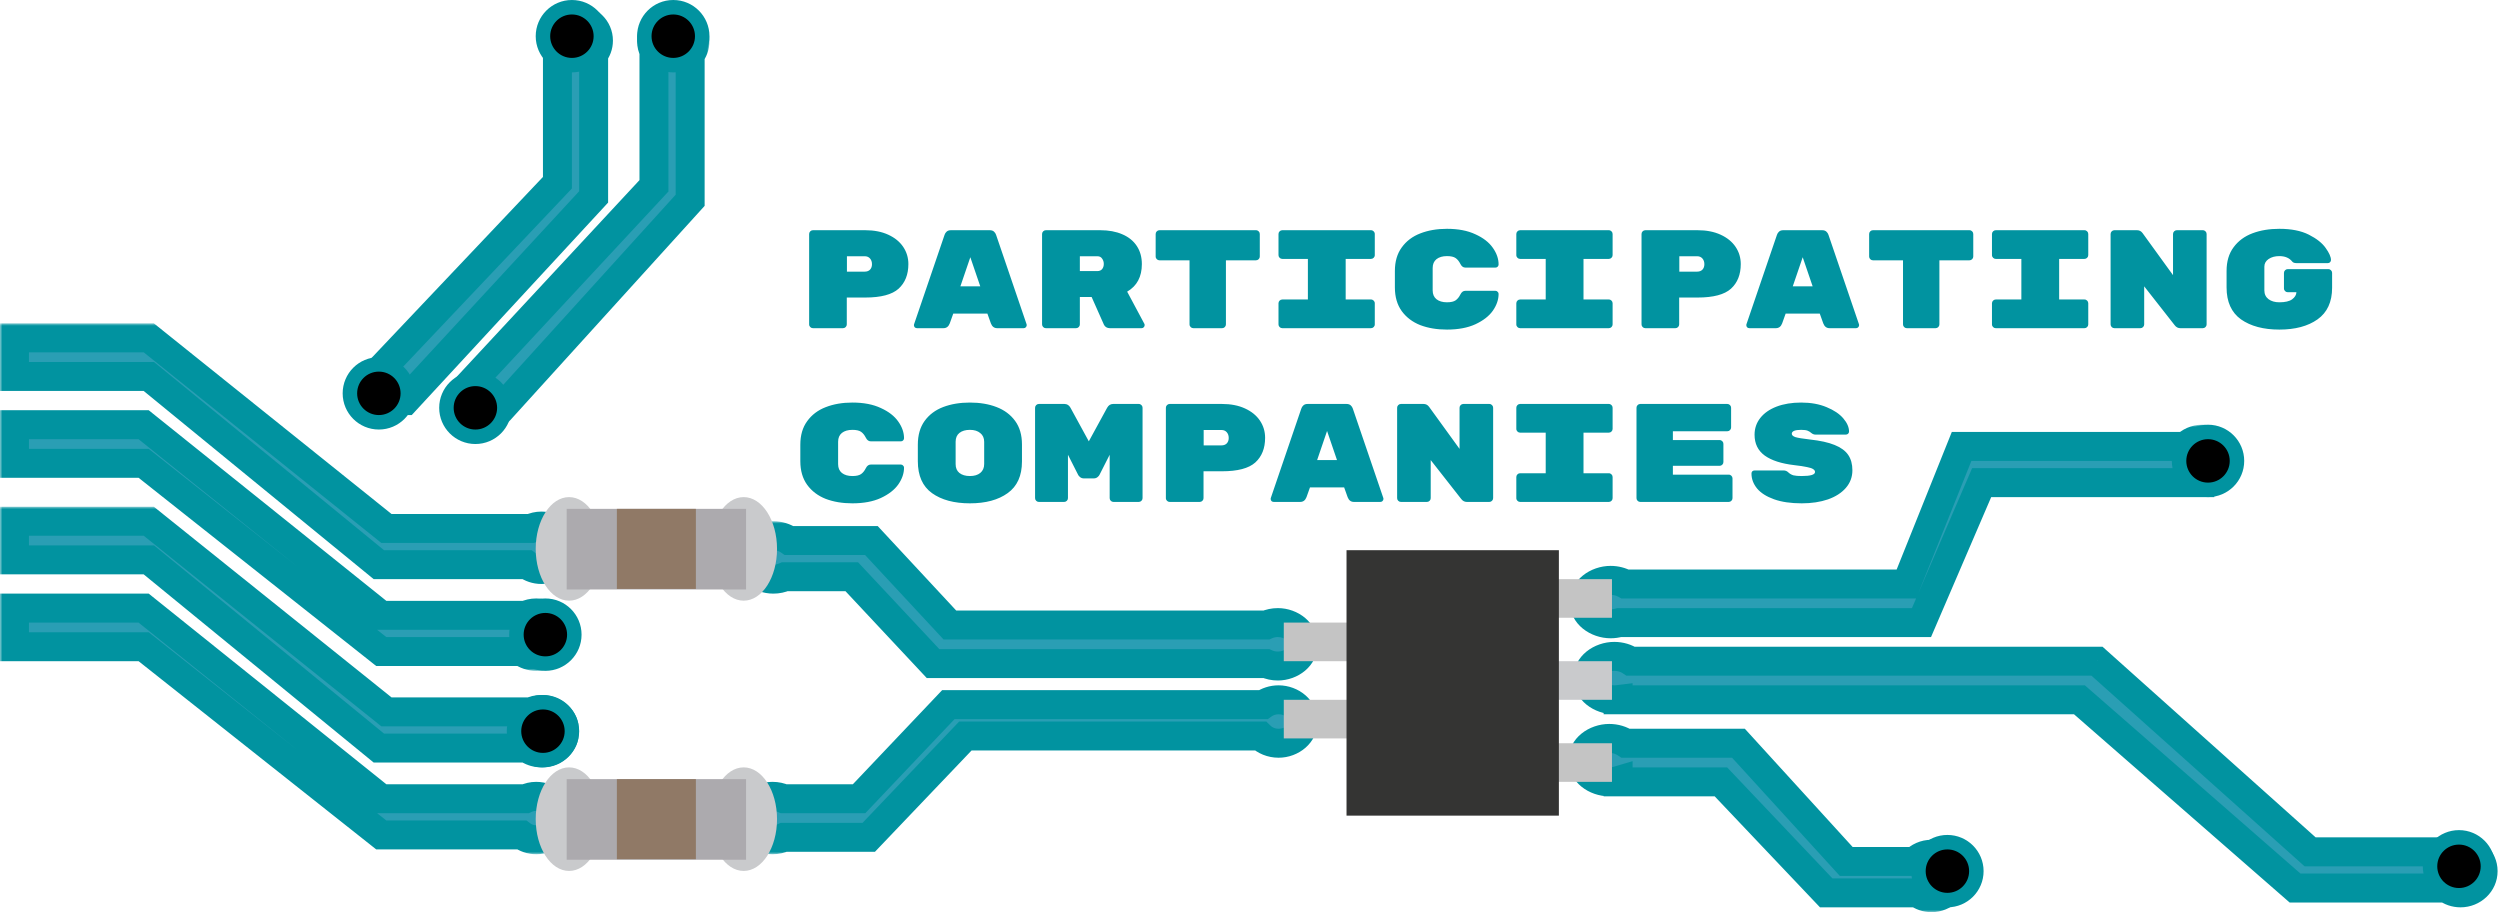 <svg width="518" height="189" viewBox="0 0 518 189" fill="none" xmlns="http://www.w3.org/2000/svg">
<mask id="path-1-outside-1" maskUnits="userSpaceOnUse" x="0" y="67" width="120" height="72" fill="black">
<rect fill="white" y="67" width="120" height="72"/>
<path fill-rule="evenodd" clip-rule="evenodd" d="M30.831 70H3V78H30.831L78.5 117H109.155C109.983 117.625 111.036 118 112.183 118C114.843 118 117 115.985 117 113.5C117 111.015 114.843 109 112.183 109C111.387 109 110.636 109.18 109.974 109.5H80.07L30.831 70ZM29.761 88H3V96H29.761L79 135H108.085C108.912 135.625 109.966 136 111.113 136C113.773 136 115.93 133.985 115.93 131.5C115.93 129.015 113.773 127 111.113 127C110.316 127 109.565 127.18 108.904 127.5H79L29.761 88Z"/>
</mask>
<path fill-rule="evenodd" clip-rule="evenodd" d="M30.831 70H3V78H30.831L78.5 117H109.155C109.983 117.625 111.036 118 112.183 118C114.843 118 117 115.985 117 113.5C117 111.015 114.843 109 112.183 109C111.387 109 110.636 109.18 109.974 109.5H80.07L30.831 70ZM29.761 88H3V96H29.761L79 135H108.085C108.912 135.625 109.966 136 111.113 136C113.773 136 115.93 133.985 115.93 131.5C115.93 129.015 113.773 127 111.113 127C110.316 127 109.565 127.18 108.904 127.5H79L29.761 88Z" fill="#2A9EB4"/>
<path d="M3 70V67H0V70H3ZM30.831 70L32.708 67.66L31.886 67H30.831V70ZM3 78H0V81H3V78ZM30.831 78L32.731 75.678L31.902 75H30.831V78ZM78.5 117L76.6 119.322L77.429 120H78.5V117ZM109.155 117L110.964 114.607L110.162 114H109.155V117ZM109.974 109.5V112.5H110.661L111.279 112.201L109.974 109.5ZM80.07 109.5L78.193 111.84L79.016 112.5H80.07V109.5ZM3 88V85H0V88H3ZM29.761 88L31.638 85.66L30.815 85H29.761V88ZM3 96H0V99H3V96ZM29.761 96L31.623 93.648L30.805 93H29.761V96ZM79 135L77.137 137.352L77.956 138H79V135ZM108.085 135L109.894 132.607L109.091 132H108.085V135ZM108.904 127.5V130.5H109.59L110.208 130.201L108.904 127.5ZM79 127.5L77.123 129.84L77.945 130.5H79V127.5ZM3 73H30.831V67H3V73ZM6 78V70H0V78H6ZM30.831 75H3V81H30.831V75ZM80.4 114.678L32.731 75.678L28.931 80.322L76.6 119.322L80.4 114.678ZM109.155 114H78.5V120H109.155V114ZM112.183 115C111.694 115 111.275 114.842 110.964 114.607L107.346 119.393C108.69 120.409 110.378 121 112.183 121V115ZM114 113.5C114 114.139 113.382 115 112.183 115V121C116.305 121 120 117.831 120 113.5H114ZM112.183 112C113.382 112 114 112.861 114 113.5H120C120 109.169 116.305 106 112.183 106V112ZM111.279 112.201C111.537 112.077 111.843 112 112.183 112V106C110.931 106 109.734 106.284 108.67 106.799L111.279 112.201ZM80.07 112.5H109.974V106.5H80.07V112.5ZM28.954 72.34L78.193 111.84L81.948 107.16L32.708 67.66L28.954 72.34ZM3 91H29.761V85H3V91ZM6 96V88H0V96H6ZM29.761 93H3V99H29.761V93ZM80.863 132.648L31.623 93.648L27.898 98.352L77.137 137.352L80.863 132.648ZM108.085 132H79V138H108.085V132ZM111.113 133C110.624 133 110.204 132.842 109.894 132.607L106.276 137.393C107.62 138.409 109.307 139 111.113 139V133ZM112.93 131.5C112.93 132.139 112.312 133 111.113 133V139C115.234 139 118.93 135.831 118.93 131.5H112.93ZM111.113 130C112.312 130 112.93 130.861 112.93 131.5H118.93C118.93 127.169 115.234 124 111.113 124V130ZM110.208 130.201C110.467 130.077 110.772 130 111.113 130V124C109.861 124 108.664 124.284 107.599 124.799L110.208 130.201ZM79 130.5H108.904V124.5H79V130.5ZM27.883 90.34L77.123 129.84L80.877 125.16L31.638 85.66L27.883 90.34Z" fill="#0193A0" mask="url(#path-1-outside-1)"/>
<mask id="path-3-outside-2" maskUnits="userSpaceOnUse" x="0" y="105" width="120" height="72" fill="black">
<rect fill="white" y="105" width="120" height="72"/>
<path fill-rule="evenodd" clip-rule="evenodd" d="M30.831 108H3V116H30.831L78.5 155H109.155C109.983 155.625 111.036 156 112.183 156C114.843 156 117 153.985 117 151.5C117 149.015 114.843 147 112.183 147C111.387 147 110.636 147.18 109.974 147.5H80.07L30.831 108ZM29.761 126H3V134H29.761L79 173H108.085C108.912 173.625 109.966 174 111.113 174C113.773 174 115.93 171.985 115.93 169.5C115.93 167.015 113.773 165 111.113 165C110.316 165 109.565 165.18 108.904 165.5H79L29.761 126Z"/>
</mask>
<path fill-rule="evenodd" clip-rule="evenodd" d="M30.831 108H3V116H30.831L78.5 155H109.155C109.983 155.625 111.036 156 112.183 156C114.843 156 117 153.985 117 151.5C117 149.015 114.843 147 112.183 147C111.387 147 110.636 147.18 109.974 147.5H80.07L30.831 108ZM29.761 126H3V134H29.761L79 173H108.085C108.912 173.625 109.966 174 111.113 174C113.773 174 115.93 171.985 115.93 169.5C115.93 167.015 113.773 165 111.113 165C110.316 165 109.565 165.18 108.904 165.5H79L29.761 126Z" fill="#2A9EB4"/>
<path d="M3 108V105H0V108H3ZM30.831 108L32.708 105.66L31.886 105H30.831V108ZM3 116H0V119H3V116ZM30.831 116L32.731 113.678L31.902 113H30.831V116ZM78.5 155L76.6 157.322L77.429 158H78.5V155ZM109.155 155L110.964 152.607L110.162 152H109.155V155ZM109.974 147.5V150.5H110.661L111.279 150.201L109.974 147.5ZM80.07 147.5L78.193 149.84L79.016 150.5H80.07V147.5ZM3 126V123H0V126H3ZM29.761 126L31.638 123.66L30.815 123H29.761V126ZM3 134H0V137H3V134ZM29.761 134L31.623 131.648L30.805 131H29.761V134ZM79 173L77.137 175.352L77.956 176H79V173ZM108.085 173L109.894 170.607L109.091 170H108.085V173ZM108.904 165.5V168.5H109.59L110.208 168.201L108.904 165.5ZM79 165.5L77.123 167.84L77.945 168.5H79V165.5ZM3 111H30.831V105H3V111ZM6 116V108H0V116H6ZM30.831 113H3V119H30.831V113ZM80.4 152.678L32.731 113.678L28.931 118.322L76.6 157.322L80.4 152.678ZM109.155 152H78.5V158H109.155V152ZM112.183 153C111.694 153 111.275 152.842 110.964 152.607L107.346 157.393C108.69 158.409 110.378 159 112.183 159V153ZM114 151.5C114 152.139 113.382 153 112.183 153V159C116.305 159 120 155.831 120 151.5H114ZM112.183 150C113.382 150 114 150.861 114 151.5H120C120 147.169 116.305 144 112.183 144V150ZM111.279 150.201C111.537 150.077 111.843 150 112.183 150V144C110.931 144 109.734 144.284 108.67 144.799L111.279 150.201ZM80.07 150.5H109.974V144.5H80.07V150.5ZM28.954 110.34L78.193 149.84L81.948 145.16L32.708 105.66L28.954 110.34ZM3 129H29.761V123H3V129ZM6 134V126H0V134H6ZM29.761 131H3V137H29.761V131ZM80.863 170.648L31.623 131.648L27.898 136.352L77.137 175.352L80.863 170.648ZM108.085 170H79V176H108.085V170ZM111.113 171C110.624 171 110.204 170.842 109.894 170.607L106.276 175.393C107.62 176.409 109.307 177 111.113 177V171ZM112.93 169.5C112.93 170.139 112.312 171 111.113 171V177C115.234 177 118.93 173.831 118.93 169.5H112.93ZM111.113 168C112.312 168 112.93 168.861 112.93 169.5H118.93C118.93 165.169 115.234 162 111.113 162V168ZM110.208 168.201C110.467 168.077 110.772 168 111.113 168V162C109.861 162 108.664 162.284 107.599 162.799L110.208 168.201ZM79 168.5H108.904V162.5H79V168.5ZM27.883 128.34L77.123 167.84L80.877 163.16L31.638 123.66L27.883 128.34Z" fill="#0193A0" mask="url(#path-3-outside-2)"/>
<path d="M113 137.5C116.314 137.5 119 134.814 119 131.5C119 128.186 116.314 125.5 113 125.5C109.686 125.5 107 128.186 107 131.5C107 134.814 109.686 137.5 113 137.5Z" fill="black" stroke="#0193A0" stroke-width="3"/>
<path d="M112.5 157.5C115.814 157.5 118.5 154.814 118.5 151.5C118.5 148.186 115.814 145.5 112.5 145.5C109.186 145.5 106.5 148.186 106.5 151.5C106.5 154.814 109.186 157.5 112.5 157.5Z" fill="black" stroke="#0193A0" stroke-width="3"/>
<mask id="path-7-outside-3" maskUnits="userSpaceOnUse" x="151" y="108" width="122" height="69" fill="black">
<rect fill="white" x="151" y="108" width="122" height="69"/>
<path fill-rule="evenodd" clip-rule="evenodd" d="M155 169.5C155 167.015 157.271 165 160.073 165C160.912 165 161.703 165.18 162.4 165.5H178L196.5 146H261.737C262.609 145.375 263.718 145 264.926 145C267.729 145 270 147.015 270 149.5C270 151.985 267.729 154 264.926 154C263.424 154 262.074 153.421 261.145 152.5H200.025L180 173.5H162.4C161.703 173.82 160.912 174 160.073 174C157.271 174 155 171.985 155 169.5ZM264.773 129C263.909 129 263.094 129.18 262.376 129.5H196.818L180.556 112H163.513C162.615 111.375 161.472 111 160.227 111C157.34 111 155 113.015 155 115.5C155 117.985 157.34 120 160.227 120C161.091 120 161.906 119.82 162.624 119.5H176.49L193.333 137.5H262.376C263.094 137.82 263.909 138 264.773 138C267.66 138 270 135.985 270 133.5C270 131.015 267.66 129 264.773 129Z"/>
</mask>
<path fill-rule="evenodd" clip-rule="evenodd" d="M155 169.5C155 167.015 157.271 165 160.073 165C160.912 165 161.703 165.18 162.4 165.5H178L196.5 146H261.737C262.609 145.375 263.718 145 264.926 145C267.729 145 270 147.015 270 149.5C270 151.985 267.729 154 264.926 154C263.424 154 262.074 153.421 261.145 152.5H200.025L180 173.5H162.4C161.703 173.82 160.912 174 160.073 174C157.271 174 155 171.985 155 169.5ZM264.773 129C263.909 129 263.094 129.18 262.376 129.5H196.818L180.556 112H163.513C162.615 111.375 161.472 111 160.227 111C157.34 111 155 113.015 155 115.5C155 117.985 157.34 120 160.227 120C161.091 120 161.906 119.82 162.624 119.5H176.49L193.333 137.5H262.376C263.094 137.82 263.909 138 264.773 138C267.66 138 270 135.985 270 133.5C270 131.015 267.66 129 264.773 129Z" fill="#2A9EB4"/>
<path d="M162.4 165.5L161.15 168.227L161.745 168.5H162.4V165.5ZM178 165.5V168.5H179.289L180.176 167.565L178 165.5ZM196.5 146V143H195.211L194.324 143.935L196.5 146ZM261.737 146V149H262.702L263.487 148.437L261.737 146ZM261.145 152.5L263.257 150.369L262.38 149.5H261.145V152.5ZM200.025 152.5V149.5H198.74L197.853 150.43L200.025 152.5ZM180 173.5V176.5H181.285L182.171 175.57L180 173.5ZM162.4 173.5V170.5H161.745L161.15 170.773L162.4 173.5ZM262.376 129.5V132.5H263.013L263.595 132.241L262.376 129.5ZM196.818 129.5L194.621 131.542L195.511 132.5H196.818V129.5ZM180.556 112L182.753 109.958L181.863 109H180.556V112ZM163.513 112L161.798 114.462L162.571 115H163.513V112ZM162.624 119.5V116.5H161.987L161.405 116.759L162.624 119.5ZM176.49 119.5L178.68 117.45L177.791 116.5H176.49V119.5ZM193.333 137.5L191.143 139.55L192.032 140.5H193.333V137.5ZM262.376 137.5L263.595 134.759L263.013 134.5H262.376V137.5ZM160.073 162C155.963 162 152 165.03 152 169.5H158C158 169 158.58 168 160.073 168V162ZM163.65 162.773C162.561 162.273 161.343 162 160.073 162V168C160.481 168 160.845 168.087 161.15 168.227L163.65 162.773ZM178 162.5H162.4V168.5H178V162.5ZM194.324 143.935L175.824 163.435L180.176 167.565L198.676 148.065L194.324 143.935ZM261.737 143H196.5V149H261.737V143ZM264.926 142C263.098 142 261.375 142.567 259.988 143.563L263.487 148.437C263.842 148.182 264.338 148 264.926 148V142ZM273 149.5C273 145.03 269.037 142 264.926 142V148C266.42 148 267 149 267 149.5H273ZM264.926 157C269.037 157 273 153.97 273 149.5H267C267 150 266.42 151 264.926 151V157ZM259.033 154.631C260.541 156.125 262.657 157 264.926 157V151C264.191 151 263.607 150.716 263.257 150.369L259.033 154.631ZM200.025 155.5H261.145V149.5H200.025V155.5ZM182.171 175.57L202.196 154.57L197.853 150.43L177.829 171.43L182.171 175.57ZM162.4 176.5H180V170.5H162.4V176.5ZM160.073 177C161.343 177 162.561 176.727 163.65 176.227L161.15 170.773C160.845 170.913 160.481 171 160.073 171V177ZM152 169.5C152 173.97 155.963 177 160.073 177V171C158.58 171 158 170 158 169.5H152ZM263.595 132.241C263.927 132.093 264.326 132 264.773 132V126C263.491 126 262.26 126.268 261.156 126.759L263.595 132.241ZM196.818 132.5H262.376V126.5H196.818V132.5ZM178.358 114.042L194.621 131.542L199.016 127.458L182.753 109.958L178.358 114.042ZM163.513 115H180.556V109H163.513V115ZM160.227 114C160.873 114 161.415 114.195 161.798 114.462L165.228 109.538C163.816 108.555 162.071 108 160.227 108V114ZM158 115.5C158 115.245 158.113 114.915 158.488 114.592C158.87 114.263 159.475 114 160.227 114V108C156.121 108 152 110.952 152 115.5H158ZM160.227 117C159.475 117 158.87 116.737 158.488 116.408C158.113 116.085 158 115.755 158 115.5H152C152 120.048 156.121 123 160.227 123V117ZM161.405 116.759C161.073 116.907 160.673 117 160.227 117V123C161.509 123 162.74 122.732 163.844 122.241L161.405 116.759ZM176.49 116.5H162.624V122.5H176.49V116.5ZM195.524 135.45L178.68 117.45L174.299 121.55L191.143 139.55L195.524 135.45ZM262.376 134.5H193.333V140.5H262.376V134.5ZM264.773 135C264.326 135 263.927 134.907 263.595 134.759L261.156 140.241C262.26 140.732 263.491 141 264.773 141V135ZM267 133.5C267 133.755 266.887 134.085 266.512 134.408C266.13 134.737 265.524 135 264.773 135V141C268.879 141 273 138.048 273 133.5H267ZM264.773 132C265.524 132 266.13 132.263 266.512 132.592C266.887 132.915 267 133.245 267 133.5H273C273 128.952 268.879 126 264.773 126V132Z" fill="#0193A0" mask="url(#path-7-outside-3)"/>
<g clip-path="url(#clip0)">
<path fill-rule="evenodd" clip-rule="evenodd" d="M117.914 180.46C114.095 180.46 111 175.656 111 169.73C111 163.804 114.095 159 117.914 159C121.732 159 124.827 163.804 124.827 169.73C124.827 175.656 121.732 180.46 117.914 180.46Z" fill="#C9CACC"/>
<path fill-rule="evenodd" clip-rule="evenodd" d="M154.086 180.46C150.268 180.46 147.173 175.656 147.173 169.73C147.173 163.804 150.268 159 154.086 159C157.905 159 161 163.804 161 169.73C161 175.656 157.905 180.46 154.086 180.46Z" fill="#C9CACC"/>
<path d="M154.584 161.434H117.416V178.137H154.584V161.434Z" fill="#ACAAAE"/>
<path d="M144.186 161.434H127.814V178.027H144.186V161.434Z" fill="#907966"/>
</g>
<mask id="path-13-outside-4" maskUnits="userSpaceOnUse" x="72" y="0.5" width="75" height="87" fill="black">
<rect fill="white" x="72" y="0.5" width="75" height="87"/>
<path fill-rule="evenodd" clip-rule="evenodd" d="M76 79.565L78.5 83H84L123 40.801V11.192C123.625 10.434 124 9.468 124 8.416C124 5.977 121.985 4 119.5 4C117.015 4 115 5.977 115 8.416C115 9.146 115.18 9.835 115.5 10.441V37.857L76 79.565ZM135.5 38.5L96 81L98 84.5H104L143 41.5V11.329C143.625 10.556 144 9.572 144 8.5C144 6.015 141.985 4 139.5 4C137.015 4 135 6.015 135 8.5C135 9.244 135.18 9.945 135.5 10.564V38.5Z"/>
</mask>
<path fill-rule="evenodd" clip-rule="evenodd" d="M76 79.565L78.5 83H84L123 40.801V11.192C123.625 10.434 124 9.468 124 8.416C124 5.977 121.985 4 119.5 4C117.015 4 115 5.977 115 8.416C115 9.146 115.18 9.835 115.5 10.441V37.857L76 79.565ZM135.5 38.5L96 81L98 84.5H104L143 41.5V11.329C143.625 10.556 144 9.572 144 8.5C144 6.015 141.985 4 139.5 4C137.015 4 135 6.015 135 8.5C135 9.244 135.18 9.945 135.5 10.564V38.5Z" fill="#2A9EB4"/>
<path d="M78.5 83L76.075 84.765L76.973 86H78.5V83ZM76 79.565L73.822 77.502L72.106 79.314L73.575 81.331L76 79.565ZM84 83V86H85.312L86.203 85.036L84 83ZM123 40.801L125.203 42.837L126 41.975V40.801H123ZM123 11.192L120.685 9.284L120 10.115V11.192H123ZM115.5 10.441H118.5V9.699L118.154 9.043L115.5 10.441ZM115.5 37.857L117.678 39.92L118.5 39.052V37.857H115.5ZM96 81L93.802 78.958L92.301 80.573L93.395 82.488L96 81ZM135.5 38.5L137.697 40.542L138.5 39.679V38.5H135.5ZM98 84.5L95.395 85.988L96.259 87.5H98V84.5ZM104 84.5V87.5H105.329L106.222 86.515L104 84.5ZM143 41.5L145.222 43.515L146 42.658V41.5H143ZM143 11.329L140.668 9.442L140 10.267V11.329H143ZM135.5 10.564H138.5V9.834L138.165 9.186L135.5 10.564ZM80.925 81.235L78.425 77.8L73.575 81.331L76.075 84.765L80.925 81.235ZM84 80H78.5V86H84V80ZM120.797 38.765L81.797 80.964L86.203 85.036L125.203 42.837L120.797 38.765ZM120 11.192V40.801H126V11.192H120ZM121 8.416C121 8.741 120.888 9.038 120.685 9.284L125.315 13.101C126.363 11.829 127 10.195 127 8.416H121ZM119.5 7C120.382 7 121 7.687 121 8.416H127C127 4.267 123.589 1 119.5 1V7ZM118 8.416C118 7.687 118.618 7 119.5 7V1C115.411 1 112 4.267 112 8.416H118ZM118.154 9.043C118.055 8.856 118 8.646 118 8.416H112C112 9.647 112.305 10.814 112.846 11.839L118.154 9.043ZM118.5 37.857V10.441H112.5V37.857H118.5ZM78.178 81.628L117.678 39.92L113.322 35.794L73.822 77.502L78.178 81.628ZM98.198 83.042L137.697 40.542L133.303 36.458L93.802 78.958L98.198 83.042ZM100.605 83.012L98.605 79.512L93.395 82.488L95.395 85.988L100.605 83.012ZM104 81.5H98V87.5H104V81.5ZM140.778 39.485L101.778 82.485L106.222 86.515L145.222 43.515L140.778 39.485ZM140 11.329V41.5H146V11.329H140ZM141 8.5C141 8.86 140.877 9.183 140.668 9.442L145.332 13.216C146.374 11.928 147 10.283 147 8.5H141ZM139.5 7C140.328 7 141 7.672 141 8.5H147C147 4.358 143.642 1 139.5 1V7ZM138 8.5C138 7.672 138.672 7 139.5 7V1C135.358 1 132 4.358 132 8.5H138ZM138.165 9.186C138.06 8.984 138 8.753 138 8.5H132C132 9.734 132.301 10.907 132.835 11.941L138.165 9.186ZM138.5 38.5V10.564H132.5V38.5L138.5 38.5Z" fill="#0193A0" mask="url(#path-13-outside-4)"/>
<path d="M179.283 47.7C181.1 47.7 182.686 48.009 184.039 48.628C185.392 49.247 186.427 50.088 187.142 51.151C187.857 52.214 188.215 53.403 188.215 54.718C188.215 56.883 187.538 58.585 186.185 59.822C184.832 61.04 182.531 61.649 179.283 61.649H175.455V67.217C175.455 67.43 175.378 67.613 175.223 67.768C175.068 67.923 174.885 68 174.672 68H168.437C168.224 68 168.041 67.923 167.886 67.768C167.731 67.613 167.654 67.43 167.654 67.217V48.483C167.654 48.27 167.731 48.087 167.886 47.932C168.041 47.777 168.224 47.7 168.437 47.7H179.283ZM179.167 56.284C179.631 56.284 179.998 56.149 180.269 55.878C180.54 55.588 180.675 55.211 180.675 54.747C180.675 54.264 180.54 53.867 180.269 53.558C179.998 53.249 179.631 53.094 179.167 53.094H175.484V56.284H179.167ZM196.788 67.014C196.536 67.671 196.101 68 195.483 68H190.002C189.828 68 189.673 67.942 189.538 67.826C189.422 67.691 189.364 67.536 189.364 67.362L189.393 67.188L195.715 48.657C195.792 48.406 195.937 48.183 196.15 47.99C196.362 47.797 196.652 47.7 197.02 47.7H205.082C205.449 47.7 205.739 47.797 205.952 47.99C206.164 48.183 206.309 48.406 206.387 48.657L212.709 67.188L212.738 67.362C212.738 67.536 212.67 67.691 212.535 67.826C212.419 67.942 212.274 68 212.1 68H206.619C206 68 205.565 67.671 205.314 67.014L204.589 64.984H197.513L196.788 67.014ZM201.051 53.297L198.992 59.329H203.11L201.051 53.297ZM237.115 67.101C237.154 67.178 237.173 67.265 237.173 67.362C237.173 67.536 237.106 67.691 236.97 67.826C236.854 67.942 236.709 68 236.535 68H229.952C229.682 68 229.43 67.932 229.198 67.797C228.986 67.662 228.831 67.488 228.734 67.275L226.182 61.533H223.746V67.217C223.746 67.43 223.669 67.613 223.514 67.768C223.36 67.923 223.176 68 222.963 68H216.699C216.487 68 216.303 67.923 216.148 67.768C215.994 67.613 215.916 67.43 215.916 67.217V48.483C215.916 48.27 215.994 48.087 216.148 47.932C216.303 47.777 216.487 47.7 216.699 47.7H227.98C229.72 47.7 231.238 47.98 232.533 48.541C233.848 49.102 234.853 49.914 235.549 50.977C236.245 52.04 236.593 53.287 236.593 54.718C236.593 57.347 235.578 59.252 233.548 60.431L237.115 67.101ZM227.371 56.168C227.797 56.168 228.125 56.033 228.357 55.762C228.589 55.472 228.705 55.114 228.705 54.689C228.705 54.264 228.589 53.896 228.357 53.587C228.145 53.258 227.816 53.094 227.371 53.094H223.746V56.168H227.371ZM260.246 47.7C260.459 47.7 260.642 47.777 260.797 47.932C260.952 48.087 261.029 48.27 261.029 48.483V53.152C261.029 53.365 260.952 53.548 260.797 53.703C260.642 53.858 260.459 53.935 260.246 53.935H254.011V67.217C254.011 67.43 253.934 67.613 253.779 67.768C253.624 67.923 253.441 68 253.228 68H247.254C247.041 68 246.858 67.923 246.703 67.768C246.548 67.613 246.471 67.43 246.471 67.217V53.935H240.236C240.023 53.935 239.84 53.858 239.685 53.703C239.53 53.548 239.453 53.365 239.453 53.152V48.483C239.453 48.27 239.53 48.087 239.685 47.932C239.84 47.777 240.023 47.7 240.236 47.7H260.246ZM278.824 62.055H284.073C284.285 62.055 284.469 62.132 284.624 62.287C284.778 62.442 284.856 62.625 284.856 62.838V67.217C284.856 67.43 284.778 67.613 284.624 67.768C284.469 67.923 284.285 68 284.073 68H265.687C265.474 68 265.29 67.923 265.136 67.768C264.981 67.613 264.904 67.43 264.904 67.217V62.838C264.904 62.625 264.981 62.442 265.136 62.287C265.29 62.132 265.474 62.055 265.687 62.055H270.994V53.645H265.687C265.474 53.645 265.29 53.568 265.136 53.413C264.981 53.258 264.904 53.075 264.904 52.862V48.483C264.904 48.27 264.981 48.087 265.136 47.932C265.29 47.777 265.474 47.7 265.687 47.7H284.073C284.285 47.7 284.469 47.777 284.624 47.932C284.778 48.087 284.856 48.27 284.856 48.483V52.862C284.856 53.075 284.778 53.258 284.624 53.413C284.469 53.568 284.285 53.645 284.073 53.645H278.824V62.055ZM296.85 60.17C296.85 60.963 297.111 61.572 297.633 61.997C298.175 62.422 298.9 62.635 299.808 62.635C300.62 62.635 301.22 62.5 301.606 62.229C301.993 61.958 302.322 61.552 302.592 61.011C302.844 60.508 303.182 60.257 303.607 60.257H309.871C310.045 60.257 310.19 60.325 310.306 60.46C310.442 60.576 310.509 60.721 310.509 60.895C310.509 62.074 310.113 63.234 309.32 64.375C308.528 65.496 307.319 66.434 305.695 67.188C304.091 67.923 302.128 68.29 299.808 68.29C297.74 68.29 295.893 67.981 294.269 67.362C292.665 66.724 291.389 65.757 290.441 64.462C289.494 63.147 289.02 61.514 289.02 59.561V56.139C289.02 54.186 289.494 52.562 290.441 51.267C291.389 49.952 292.665 48.986 294.269 48.367C295.893 47.729 297.74 47.41 299.808 47.41C302.128 47.41 304.091 47.787 305.695 48.541C307.319 49.276 308.528 50.213 309.32 51.354C310.113 52.475 310.509 53.626 310.509 54.805C310.509 54.979 310.442 55.134 310.306 55.269C310.19 55.385 310.045 55.443 309.871 55.443H303.607C303.182 55.443 302.844 55.192 302.592 54.689C302.322 54.148 301.993 53.742 301.606 53.471C301.22 53.2 300.62 53.065 299.808 53.065C298.9 53.065 298.175 53.278 297.633 53.703C297.111 54.128 296.85 54.737 296.85 55.53V60.17ZM328.101 62.055H333.35C333.563 62.055 333.746 62.132 333.901 62.287C334.056 62.442 334.133 62.625 334.133 62.838V67.217C334.133 67.43 334.056 67.613 333.901 67.768C333.746 67.923 333.563 68 333.35 68H314.964C314.751 68 314.568 67.923 314.413 67.768C314.258 67.613 314.181 67.43 314.181 67.217V62.838C314.181 62.625 314.258 62.442 314.413 62.287C314.568 62.132 314.751 62.055 314.964 62.055H320.271V53.645H314.964C314.751 53.645 314.568 53.568 314.413 53.413C314.258 53.258 314.181 53.075 314.181 52.862V48.483C314.181 48.27 314.258 48.087 314.413 47.932C314.568 47.777 314.751 47.7 314.964 47.7H333.35C333.563 47.7 333.746 47.777 333.901 47.932C334.056 48.087 334.133 48.27 334.133 48.483V52.862C334.133 53.075 334.056 53.258 333.901 53.413C333.746 53.568 333.563 53.645 333.35 53.645H328.101V62.055ZM351.754 47.7C353.571 47.7 355.156 48.009 356.51 48.628C357.863 49.247 358.897 50.088 359.613 51.151C360.328 52.214 360.686 53.403 360.686 54.718C360.686 56.883 360.009 58.585 358.656 59.822C357.302 61.04 355.002 61.649 351.754 61.649H347.926V67.217C347.926 67.43 347.848 67.613 347.694 67.768C347.539 67.923 347.355 68 347.143 68H340.908C340.695 68 340.511 67.923 340.357 67.768C340.202 67.613 340.125 67.43 340.125 67.217V48.483C340.125 48.27 340.202 48.087 340.357 47.932C340.511 47.777 340.695 47.7 340.908 47.7H351.754ZM351.638 56.284C352.102 56.284 352.469 56.149 352.74 55.878C353.01 55.588 353.146 55.211 353.146 54.747C353.146 54.264 353.01 53.867 352.74 53.558C352.469 53.249 352.102 53.094 351.638 53.094H347.955V56.284H351.638ZM369.258 67.014C369.007 67.671 368.572 68 367.953 68H362.472C362.298 68 362.144 67.942 362.008 67.826C361.892 67.691 361.834 67.536 361.834 67.362L361.863 67.188L368.185 48.657C368.263 48.406 368.408 48.183 368.62 47.99C368.833 47.797 369.123 47.7 369.49 47.7H377.552C377.92 47.7 378.21 47.797 378.422 47.99C378.635 48.183 378.78 48.406 378.857 48.657L385.179 67.188L385.208 67.362C385.208 67.536 385.141 67.691 385.005 67.826C384.889 67.942 384.744 68 384.57 68H379.089C378.471 68 378.036 67.671 377.784 67.014L377.059 64.984H369.983L369.258 67.014ZM373.521 53.297L371.462 59.329H375.58L373.521 53.297ZM408.078 47.7C408.291 47.7 408.474 47.777 408.629 47.932C408.784 48.087 408.861 48.27 408.861 48.483V53.152C408.861 53.365 408.784 53.548 408.629 53.703C408.474 53.858 408.291 53.935 408.078 53.935H401.843V67.217C401.843 67.43 401.766 67.613 401.611 67.768C401.456 67.923 401.273 68 401.06 68H395.086C394.873 68 394.69 67.923 394.535 67.768C394.38 67.613 394.303 67.43 394.303 67.217V53.935H388.068C387.855 53.935 387.672 53.858 387.517 53.703C387.362 53.548 387.285 53.365 387.285 53.152V48.483C387.285 48.27 387.362 48.087 387.517 47.932C387.672 47.777 387.855 47.7 388.068 47.7H408.078ZM426.656 62.055H431.905C432.117 62.055 432.301 62.132 432.456 62.287C432.61 62.442 432.688 62.625 432.688 62.838V67.217C432.688 67.43 432.61 67.613 432.456 67.768C432.301 67.923 432.117 68 431.905 68H413.519C413.306 68 413.122 67.923 412.968 67.768C412.813 67.613 412.736 67.43 412.736 67.217V62.838C412.736 62.625 412.813 62.442 412.968 62.287C413.122 62.132 413.306 62.055 413.519 62.055H418.826V53.645H413.519C413.306 53.645 413.122 53.568 412.968 53.413C412.813 53.258 412.736 53.075 412.736 52.862V48.483C412.736 48.27 412.813 48.087 412.968 47.932C413.122 47.777 413.306 47.7 413.519 47.7H431.905C432.117 47.7 432.301 47.777 432.456 47.932C432.61 48.087 432.688 48.27 432.688 48.483V52.862C432.688 53.075 432.61 53.258 432.456 53.413C432.301 53.568 432.117 53.645 431.905 53.645H426.656V62.055ZM456.427 47.7C456.64 47.7 456.824 47.777 456.978 47.932C457.133 48.087 457.21 48.27 457.21 48.483V67.217C457.21 67.43 457.133 67.613 456.978 67.768C456.824 67.923 456.64 68 456.427 68H451.758C451.294 68 450.908 67.797 450.598 67.391L444.276 59.329V67.217C444.276 67.43 444.199 67.613 444.044 67.768C443.89 67.923 443.706 68 443.493 68H438.099C437.887 68 437.703 67.923 437.548 67.768C437.394 67.613 437.316 67.43 437.316 67.217V48.483C437.316 48.27 437.394 48.087 437.548 47.932C437.703 47.777 437.887 47.7 438.099 47.7H442.797C443.261 47.7 443.638 47.893 443.928 48.28L450.25 57.009V48.483C450.25 48.27 450.328 48.087 450.482 47.932C450.637 47.777 450.821 47.7 451.033 47.7H456.427ZM482.429 55.762C482.642 55.762 482.825 55.839 482.98 55.994C483.135 56.149 483.212 56.332 483.212 56.545V59.619C483.212 62.558 482.207 64.742 480.196 66.173C478.205 67.584 475.566 68.29 472.279 68.29C468.992 68.29 466.344 67.584 464.333 66.173C462.342 64.742 461.346 62.538 461.346 59.561V56.139C461.346 54.167 461.829 52.533 462.796 51.238C463.763 49.923 465.068 48.957 466.711 48.338C468.354 47.719 470.21 47.41 472.279 47.41C474.754 47.41 476.793 47.816 478.398 48.628C480.003 49.44 481.163 50.358 481.878 51.383C482.613 52.408 482.98 53.239 482.98 53.877C482.98 54.051 482.912 54.206 482.777 54.341C482.661 54.457 482.516 54.515 482.342 54.515H475.788C475.401 54.515 475.121 54.409 474.947 54.196C474.348 53.442 473.458 53.065 472.279 53.065C471.39 53.065 470.645 53.268 470.046 53.674C469.466 54.08 469.176 54.602 469.176 55.24V60.17C469.176 60.943 469.466 61.552 470.046 61.997C470.626 62.422 471.37 62.635 472.279 62.635C473.478 62.635 474.357 62.432 474.918 62.026C475.498 61.601 475.798 61.108 475.817 60.547H474.019C473.806 60.547 473.623 60.47 473.468 60.315C473.313 60.16 473.236 59.977 473.236 59.764V56.545C473.236 56.332 473.313 56.149 473.468 55.994C473.623 55.839 473.806 55.762 474.019 55.762H482.429ZM173.657 96.17C173.657 96.963 173.918 97.572 174.44 97.997C174.981 98.422 175.706 98.635 176.615 98.635C177.427 98.635 178.026 98.5 178.413 98.229C178.8 97.958 179.128 97.552 179.399 97.011C179.65 96.508 179.989 96.257 180.414 96.257H186.678C186.852 96.257 186.997 96.325 187.113 96.46C187.248 96.576 187.316 96.721 187.316 96.895C187.316 98.074 186.92 99.234 186.127 100.375C185.334 101.496 184.126 102.434 182.502 103.188C180.897 103.923 178.935 104.29 176.615 104.29C174.546 104.29 172.7 103.981 171.076 103.362C169.471 102.724 168.195 101.757 167.248 100.462C166.301 99.147 165.827 97.514 165.827 95.561V92.139C165.827 90.186 166.301 88.562 167.248 87.267C168.195 85.952 169.471 84.986 171.076 84.367C172.7 83.729 174.546 83.41 176.615 83.41C178.935 83.41 180.897 83.787 182.502 84.541C184.126 85.276 185.334 86.213 186.127 87.354C186.92 88.475 187.316 89.626 187.316 90.805C187.316 90.979 187.248 91.134 187.113 91.269C186.997 91.385 186.852 91.443 186.678 91.443H180.414C179.989 91.443 179.65 91.192 179.399 90.689C179.128 90.148 178.8 89.742 178.413 89.471C178.026 89.2 177.427 89.065 176.615 89.065C175.706 89.065 174.981 89.278 174.44 89.703C173.918 90.128 173.657 90.737 173.657 91.53V96.17ZM211.752 95.619C211.752 98.577 210.766 100.762 208.794 102.173C206.841 103.584 204.231 104.29 200.964 104.29C197.696 104.29 195.077 103.584 193.105 102.173C191.152 100.762 190.176 98.558 190.176 95.561V92.139C190.176 90.167 190.64 88.533 191.568 87.238C192.515 85.923 193.801 84.957 195.425 84.338C197.049 83.719 198.895 83.41 200.964 83.41C203.032 83.41 204.869 83.719 206.474 84.338C208.098 84.957 209.383 85.914 210.331 87.209C211.278 88.504 211.752 90.128 211.752 92.081V95.619ZM198.006 96.17C198.006 96.963 198.267 97.572 198.789 97.997C199.33 98.422 200.055 98.635 200.964 98.635C201.872 98.635 202.588 98.422 203.11 97.997C203.651 97.552 203.922 96.934 203.922 96.141V91.559C203.922 90.766 203.651 90.157 203.11 89.732C202.588 89.287 201.872 89.065 200.964 89.065C200.055 89.065 199.33 89.278 198.789 89.703C198.267 90.128 198.006 90.737 198.006 91.53V96.17ZM229.401 84.483C229.691 83.961 230.107 83.7 230.648 83.7H235.955C236.168 83.7 236.352 83.777 236.506 83.932C236.661 84.087 236.738 84.27 236.738 84.483V103.217C236.738 103.43 236.661 103.613 236.506 103.768C236.352 103.923 236.168 104 235.955 104H230.706C230.494 104 230.31 103.923 230.155 103.768C230.001 103.613 229.923 103.43 229.923 103.217V94.227L227.806 98.403C227.748 98.538 227.613 98.693 227.4 98.867C227.188 99.041 226.917 99.128 226.588 99.128H224.616C224.288 99.128 224.017 99.041 223.804 98.867C223.592 98.693 223.456 98.538 223.398 98.403L221.281 94.227V103.217C221.281 103.43 221.204 103.613 221.049 103.768C220.895 103.923 220.711 104 220.498 104H215.249C215.037 104 214.853 103.923 214.698 103.768C214.544 103.613 214.466 103.43 214.466 103.217V84.483C214.466 84.27 214.544 84.087 214.698 83.932C214.853 83.777 215.037 83.7 215.249 83.7H220.556C221.098 83.7 221.513 83.961 221.803 84.483L225.602 91.443L229.401 84.483ZM253.199 83.7C255.016 83.7 256.602 84.009 257.955 84.628C259.308 85.247 260.343 86.088 261.058 87.151C261.773 88.214 262.131 89.403 262.131 90.718C262.131 92.883 261.454 94.585 260.101 95.822C258.748 97.04 256.447 97.649 253.199 97.649H249.371V103.217C249.371 103.43 249.294 103.613 249.139 103.768C248.984 103.923 248.801 104 248.588 104H242.353C242.14 104 241.957 103.923 241.802 103.768C241.647 103.613 241.57 103.43 241.57 103.217V84.483C241.57 84.27 241.647 84.087 241.802 83.932C241.957 83.777 242.14 83.7 242.353 83.7H253.199ZM253.083 92.284C253.547 92.284 253.914 92.149 254.185 91.878C254.456 91.588 254.591 91.211 254.591 90.747C254.591 90.264 254.456 89.867 254.185 89.558C253.914 89.249 253.547 89.094 253.083 89.094H249.4V92.284H253.083ZM270.704 103.014C270.452 103.671 270.017 104 269.399 104H263.918C263.744 104 263.589 103.942 263.454 103.826C263.338 103.691 263.28 103.536 263.28 103.362L263.309 103.188L269.631 84.657C269.708 84.406 269.853 84.183 270.066 83.99C270.278 83.797 270.568 83.7 270.936 83.7H278.998C279.365 83.7 279.655 83.797 279.868 83.99C280.08 84.183 280.225 84.406 280.303 84.657L286.625 103.188L286.654 103.362C286.654 103.536 286.586 103.691 286.451 103.826C286.335 103.942 286.19 104 286.016 104H280.535C279.916 104 279.481 103.671 279.23 103.014L278.505 100.984H271.429L270.704 103.014ZM274.967 89.297L272.908 95.329H277.026L274.967 89.297ZM308.595 83.7C308.808 83.7 308.992 83.777 309.146 83.932C309.301 84.087 309.378 84.27 309.378 84.483V103.217C309.378 103.43 309.301 103.613 309.146 103.768C308.992 103.923 308.808 104 308.595 104H303.926C303.462 104 303.076 103.797 302.766 103.391L296.444 95.329V103.217C296.444 103.43 296.367 103.613 296.212 103.768C296.058 103.923 295.874 104 295.661 104H290.267C290.055 104 289.871 103.923 289.716 103.768C289.562 103.613 289.484 103.43 289.484 103.217V84.483C289.484 84.27 289.562 84.087 289.716 83.932C289.871 83.777 290.055 83.7 290.267 83.7H294.965C295.429 83.7 295.806 83.893 296.096 84.28L302.418 93.009V84.483C302.418 84.27 302.496 84.087 302.65 83.932C302.805 83.777 302.989 83.7 303.201 83.7H308.595ZM328.101 98.055H333.35C333.563 98.055 333.746 98.132 333.901 98.287C334.056 98.442 334.133 98.625 334.133 98.838V103.217C334.133 103.43 334.056 103.613 333.901 103.768C333.746 103.923 333.563 104 333.35 104H314.964C314.751 104 314.568 103.923 314.413 103.768C314.258 103.613 314.181 103.43 314.181 103.217V98.838C314.181 98.625 314.258 98.442 314.413 98.287C314.568 98.132 314.751 98.055 314.964 98.055H320.271V89.645H314.964C314.751 89.645 314.568 89.568 314.413 89.413C314.258 89.258 314.181 89.075 314.181 88.862V84.483C314.181 84.27 314.258 84.087 314.413 83.932C314.568 83.777 314.751 83.7 314.964 83.7H333.35C333.563 83.7 333.746 83.777 333.901 83.932C334.056 84.087 334.133 84.27 334.133 84.483V88.862C334.133 89.075 334.056 89.258 333.901 89.413C333.746 89.568 333.563 89.645 333.35 89.645H328.101V98.055ZM358.192 98.345C358.404 98.345 358.588 98.422 358.743 98.577C358.897 98.732 358.975 98.915 358.975 99.128V103.217C358.975 103.43 358.897 103.613 358.743 103.768C358.588 103.923 358.404 104 358.192 104H339.864C339.651 104 339.467 103.923 339.313 103.768C339.158 103.613 339.081 103.43 339.081 103.217V84.483C339.081 84.27 339.158 84.087 339.313 83.932C339.467 83.777 339.651 83.7 339.864 83.7H357.902C358.114 83.7 358.298 83.777 358.453 83.932C358.607 84.087 358.685 84.27 358.685 84.483V88.572C358.685 88.785 358.607 88.968 358.453 89.123C358.298 89.278 358.114 89.355 357.902 89.355H346.621V91.182H356.307C356.519 91.182 356.703 91.259 356.858 91.414C357.012 91.569 357.09 91.752 357.09 91.965V95.735C357.09 95.948 357.012 96.131 356.858 96.286C356.703 96.441 356.519 96.518 356.307 96.518H346.621V98.345H358.192ZM375.029 91.066C377.156 91.298 378.857 91.675 380.133 92.197C381.429 92.719 382.366 93.405 382.946 94.256C383.526 95.107 383.816 96.17 383.816 97.446C383.816 98.838 383.362 100.056 382.453 101.1C381.564 102.125 380.327 102.917 378.741 103.478C377.156 104.019 375.348 104.29 373.318 104.29C371.056 104.29 369.142 104.01 367.576 103.449C366.01 102.888 364.841 102.144 364.067 101.216C363.294 100.269 362.907 99.234 362.907 98.113C362.907 97.92 362.965 97.765 363.081 97.649C363.217 97.533 363.381 97.475 363.574 97.475H369.519C369.925 97.475 370.254 97.601 370.505 97.852C370.834 98.161 371.201 98.374 371.607 98.49C372.013 98.587 372.584 98.635 373.318 98.635C375.155 98.635 376.073 98.355 376.073 97.794C376.073 97.562 375.948 97.369 375.696 97.214C375.464 97.04 375.039 96.895 374.42 96.779C373.821 96.644 372.932 96.508 371.752 96.373C369.104 96.064 367.074 95.406 365.662 94.401C364.251 93.376 363.545 91.936 363.545 90.08C363.545 88.765 363.942 87.605 364.734 86.6C365.527 85.595 366.648 84.812 368.098 84.251C369.568 83.69 371.269 83.41 373.202 83.41C375.213 83.41 376.972 83.729 378.48 84.367C379.988 84.986 381.139 85.759 381.931 86.687C382.724 87.615 383.12 88.524 383.12 89.413C383.12 89.606 383.053 89.761 382.917 89.877C382.801 89.993 382.637 90.051 382.424 90.051H376.189C375.861 90.051 375.561 89.935 375.29 89.703C375.078 89.51 374.826 89.355 374.536 89.239C374.246 89.123 373.802 89.065 373.202 89.065C371.907 89.065 371.259 89.336 371.259 89.877C371.259 90.167 371.511 90.399 372.013 90.573C372.516 90.728 373.521 90.892 375.029 91.066Z" fill="#0193A0"/>
<g clip-path="url(#clip1)">
<path fill-rule="evenodd" clip-rule="evenodd" d="M117.914 124.46C114.095 124.46 111 119.656 111 113.73C111 107.804 114.095 103 117.914 103C121.732 103 124.827 107.804 124.827 113.73C124.827 119.656 121.732 124.46 117.914 124.46Z" fill="#C9CACC"/>
<path fill-rule="evenodd" clip-rule="evenodd" d="M154.086 124.46C150.268 124.46 147.173 119.656 147.173 113.73C147.173 107.804 150.268 103 154.086 103C157.905 103 161 107.804 161 113.73C161 119.656 157.905 124.46 154.086 124.46Z" fill="#C9CACC"/>
<path d="M154.584 105.434H117.416V122.137H154.584V105.434Z" fill="#ACAAAE"/>
<path d="M144.186 105.434H127.814V122.027H144.186V105.434Z" fill="#907966"/>
</g>
<mask id="path-20-outside-5" maskUnits="userSpaceOnUse" x="325" y="88" width="193" height="101" fill="black">
<rect fill="white" x="325" y="88" width="193" height="101"/>
<path fill-rule="evenodd" clip-rule="evenodd" d="M460.992 95.5C460.992 97.985 458.898 100 456.316 100C456.141 100 455.967 99.991 455.797 99.972V100H410.6L398.132 129H335.509C334.947 129.163 334.343 129.251 333.714 129.251C330.715 129.251 328.283 127.237 328.283 124.751C328.283 122.266 330.715 120.251 333.714 120.251C334.824 120.251 335.855 120.527 336.715 121H395.015L406.444 92.5H452.831C453.687 91.579 454.931 91 456.316 91C458.898 91 460.992 93.015 460.992 95.5ZM334.47 136C331.471 136 329.039 138.015 329.039 140.5C329.039 142.985 331.471 145 334.47 145C334.743 145 335.011 144.983 335.273 144.951V145H430.861L475.538 184H506.885C507.688 184.625 508.711 185 509.824 185C512.407 185 514.5 182.985 514.5 180.5C514.5 178.015 512.407 176 509.824 176C509.052 176 508.323 176.18 507.68 176.5H478.655L434.497 137H337.884C336.951 136.375 335.764 136 334.47 136ZM335.273 161.735C334.698 161.906 334.078 162 333.431 162C330.432 162 328 159.985 328 157.5C328 155.015 330.432 153 333.431 153C334.725 153 335.912 153.375 336.845 154H360.209L382.547 178.5H396.725C397.581 177.579 398.826 177 400.21 177C402.793 177 404.886 179.015 404.886 181.5C404.886 183.985 402.793 186 400.21 186C399.097 186 398.074 185.625 397.271 185H378.391L356.572 162H335.273V161.735Z"/>
</mask>
<path fill-rule="evenodd" clip-rule="evenodd" d="M460.992 95.5C460.992 97.985 458.898 100 456.316 100C456.141 100 455.967 99.991 455.797 99.972V100H410.6L398.132 129H335.509C334.947 129.163 334.343 129.251 333.714 129.251C330.715 129.251 328.283 127.237 328.283 124.751C328.283 122.266 330.715 120.251 333.714 120.251C334.824 120.251 335.855 120.527 336.715 121H395.015L406.444 92.5H452.831C453.687 91.579 454.931 91 456.316 91C458.898 91 460.992 93.015 460.992 95.5ZM334.47 136C331.471 136 329.039 138.015 329.039 140.5C329.039 142.985 331.471 145 334.47 145C334.743 145 335.011 144.983 335.273 144.951V145H430.861L475.538 184H506.885C507.688 184.625 508.711 185 509.824 185C512.407 185 514.5 182.985 514.5 180.5C514.5 178.015 512.407 176 509.824 176C509.052 176 508.323 176.18 507.68 176.5H478.655L434.497 137H337.884C336.951 136.375 335.764 136 334.47 136ZM335.273 161.735C334.698 161.906 334.078 162 333.431 162C330.432 162 328 159.985 328 157.5C328 155.015 330.432 153 333.431 153C334.725 153 335.912 153.375 336.845 154H360.209L382.547 178.5H396.725C397.581 177.579 398.826 177 400.21 177C402.793 177 404.886 179.015 404.886 181.5C404.886 183.985 402.793 186 400.21 186C399.097 186 398.074 185.625 397.271 185H378.391L356.572 162H335.273V161.735Z" fill="#2A9EB4"/>
<path d="M455.797 99.972L456.114 96.989L452.797 96.636V99.972H455.797ZM455.797 100V103H458.797V100H455.797ZM410.6 100V97H408.625L407.844 98.815L410.6 100ZM398.132 129V132H400.108L400.888 130.185L398.132 129ZM335.509 129V126H335.083L334.674 126.119L335.509 129ZM336.715 121L335.269 123.628L335.944 124H336.715V121ZM395.015 121V124H397.045L397.8 122.117L395.015 121ZM406.444 92.5V89.5H404.415L403.66 91.383L406.444 92.5ZM452.831 92.5V95.5H454.138L455.028 94.543L452.831 92.5ZM335.273 144.951H338.273V141.56L334.907 141.974L335.273 144.951ZM335.273 145H332.273V148H335.273V145ZM430.861 145L432.834 142.74L431.986 142H430.861V145ZM475.538 184L473.565 186.26L474.412 187H475.538V184ZM506.885 184L508.729 181.633L507.916 181H506.885V184ZM507.68 176.5V179.5H508.385L509.017 179.186L507.68 176.5ZM478.655 176.5L476.654 178.736L477.509 179.5H478.655V176.5ZM434.497 137L436.497 134.764L435.643 134H434.497V137ZM337.884 137L336.214 139.492L336.972 140H337.884V137ZM335.273 161.735H338.273V157.708L334.415 158.86L335.273 161.735ZM336.845 154L335.174 156.492L335.932 157H336.845V154ZM360.209 154L362.426 151.979L361.533 151H360.209V154ZM382.547 178.5L380.331 180.521L381.223 181.5H382.547V178.5ZM396.725 178.5V181.5H398.032L398.922 180.543L396.725 178.5ZM397.271 185L399.115 182.633L398.302 182H397.271V185ZM378.391 185L376.215 187.065L377.102 188H378.391V185ZM356.572 162L358.749 159.935L357.862 159H356.572V162ZM335.273 162H332.273V165H335.273V162ZM456.316 103C460.446 103 463.992 99.749 463.992 95.5H457.992C457.992 96.221 457.351 97 456.316 97V103ZM455.479 102.956C455.755 102.985 456.034 103 456.316 103V97C456.247 97 456.179 96.996 456.114 96.989L455.479 102.956ZM458.797 100V99.972H452.797V100H458.797ZM410.6 103H455.797V97H410.6V103ZM400.888 130.185L413.356 101.185L407.844 98.815L395.376 127.815L400.888 130.185ZM335.509 132H398.132V126H335.509V132ZM333.714 132.251C334.625 132.251 335.51 132.123 336.345 131.881L334.674 126.119C334.384 126.203 334.062 126.251 333.714 126.251V132.251ZM325.283 124.751C325.283 129.397 329.611 132.251 333.714 132.251V126.251C332.875 126.251 332.204 125.968 331.788 125.623C331.379 125.284 331.283 124.962 331.283 124.751H325.283ZM333.714 117.251C329.611 117.251 325.283 120.106 325.283 124.751H331.283C331.283 124.541 331.379 124.219 331.788 123.88C332.204 123.535 332.875 123.251 333.714 123.251V117.251ZM338.161 118.372C336.848 117.649 335.318 117.251 333.714 117.251V123.251C334.33 123.251 334.862 123.405 335.269 123.628L338.161 118.372ZM395.015 118H336.715V124H395.015V118ZM403.66 91.383L392.231 119.883L397.8 122.117L409.229 93.617L403.66 91.383ZM452.831 89.5H406.444V95.5H452.831V89.5ZM456.316 88C454.083 88 452.048 88.937 450.634 90.457L455.028 94.543C455.327 94.222 455.78 94 456.316 94V88ZM463.992 95.5C463.992 91.251 460.446 88 456.316 88V94C457.351 94 457.992 94.779 457.992 95.5H463.992ZM332.039 140.5C332.039 140.29 332.134 139.967 332.544 139.628C332.96 139.283 333.631 139 334.47 139V133C330.367 133 326.039 135.855 326.039 140.5H332.039ZM334.47 142C333.631 142 332.96 141.717 332.544 141.372C332.134 141.033 332.039 140.71 332.039 140.5H326.039C326.039 145.145 330.367 148 334.47 148V142ZM334.907 141.974C334.767 141.991 334.621 142 334.47 142V148C334.865 148 335.255 147.976 335.639 147.929L334.907 141.974ZM332.273 144.951V145H338.273V144.951H332.273ZM335.273 148H430.861V142H335.273V148ZM428.888 147.26L473.565 186.26L477.51 181.74L432.834 142.74L428.888 147.26ZM475.538 187H506.885V181H475.538V187ZM505.042 186.367C506.361 187.394 508.03 188 509.824 188V182C509.392 182 509.015 181.856 508.729 181.633L505.042 186.367ZM509.824 188C513.954 188 517.5 184.749 517.5 180.5H511.5C511.5 181.221 510.859 182 509.824 182V188ZM517.5 180.5C517.5 176.251 513.954 173 509.824 173V179C510.859 179 511.5 179.779 511.5 180.5H517.5ZM509.824 173C508.581 173 507.395 173.291 506.344 173.814L509.017 179.186C509.25 179.07 509.522 179 509.824 179V173ZM507.68 173.5H478.655V179.5H507.68V173.5ZM480.655 174.264L436.497 134.764L432.497 139.236L476.654 178.736L480.655 174.264ZM434.497 134H337.884V140H434.497V134ZM334.47 139C335.19 139 335.792 139.209 336.214 139.492L339.555 134.508C338.111 133.54 336.337 133 334.47 133V139ZM333.431 165C334.367 165 335.277 164.865 336.132 164.609L334.415 158.86C334.119 158.948 333.788 159 333.431 159V165ZM325 157.5C325 162.145 329.328 165 333.431 165V159C332.592 159 331.921 158.717 331.505 158.372C331.095 158.033 331 157.71 331 157.5H325ZM333.431 150C329.328 150 325 152.855 325 157.5H331C331 157.29 331.095 156.967 331.505 156.628C331.921 156.283 332.592 156 333.431 156V150ZM338.516 151.508C337.071 150.54 335.298 150 333.431 150V156C334.151 156 334.753 156.209 335.174 156.492L338.516 151.508ZM336.845 157H360.209V151H336.845V157ZM357.992 156.021L380.331 180.521L384.764 176.479L362.426 151.979L357.992 156.021ZM382.547 181.5H396.725V175.5H382.547V181.5ZM398.922 180.543C399.221 180.222 399.674 180 400.21 180V174C397.977 174 395.942 174.937 394.528 176.457L398.922 180.543ZM400.21 180C401.245 180 401.886 180.779 401.886 181.5H407.886C407.886 177.251 404.34 174 400.21 174V180ZM401.886 181.5C401.886 182.221 401.245 183 400.21 183V189C404.34 189 407.886 185.749 407.886 181.5H401.886ZM400.21 183C399.778 183 399.401 182.856 399.115 182.633L395.428 187.367C396.747 188.394 398.416 189 400.21 189V183ZM397.271 182H378.391V188H397.271V182ZM380.568 182.935L358.749 159.935L354.396 164.065L376.215 187.065L380.568 182.935ZM356.572 159H335.273V165H356.572V159ZM338.273 162V161.735H332.273V162H338.273Z" fill="#0193A0" mask="url(#path-20-outside-5)"/>
<rect x="314" y="120" width="20" height="8" fill="#C4C4C4"/>
<rect x="266" y="145" width="20" height="8" fill="#C4C4C4"/>
<rect x="266" y="129" width="20" height="8" fill="#C4C4C4"/>
<rect x="314" y="137" width="20" height="8" fill="#C9CACC"/>
<rect x="314" y="154" width="20" height="8" fill="#C4C4C4"/>
<rect x="279" y="114" width="44" height="55" fill="#343433"/>
<circle cx="78.5" cy="81.5" r="6" fill="black" stroke="#0193A0" stroke-width="3"/>
<circle cx="139.5" cy="7.5" r="6" fill="black" stroke="#0193A0" stroke-width="3"/>
<circle cx="118.5" cy="7.5" r="6" fill="black" stroke="#0193A0" stroke-width="3"/>
<circle cx="98.5" cy="84.5" r="6" fill="black" stroke="#0193A0" stroke-width="3"/>
<circle cx="457.5" cy="95.5" r="6" fill="black" stroke="#0193A0" stroke-width="3"/>
<circle cx="509.5" cy="179.5" r="6" fill="black" stroke="#0193A0" stroke-width="3"/>
<circle cx="403.5" cy="180.5" r="6" fill="black" stroke="#0193A0" stroke-width="3"/>
<defs>
<clipPath id="clip0">
<rect width="50" height="21.46" fill="white" transform="translate(111 159)"/>
</clipPath>
<clipPath id="clip1">
<rect width="50" height="21.46" fill="white" transform="translate(111 103)"/>
</clipPath>
</defs>
</svg>

